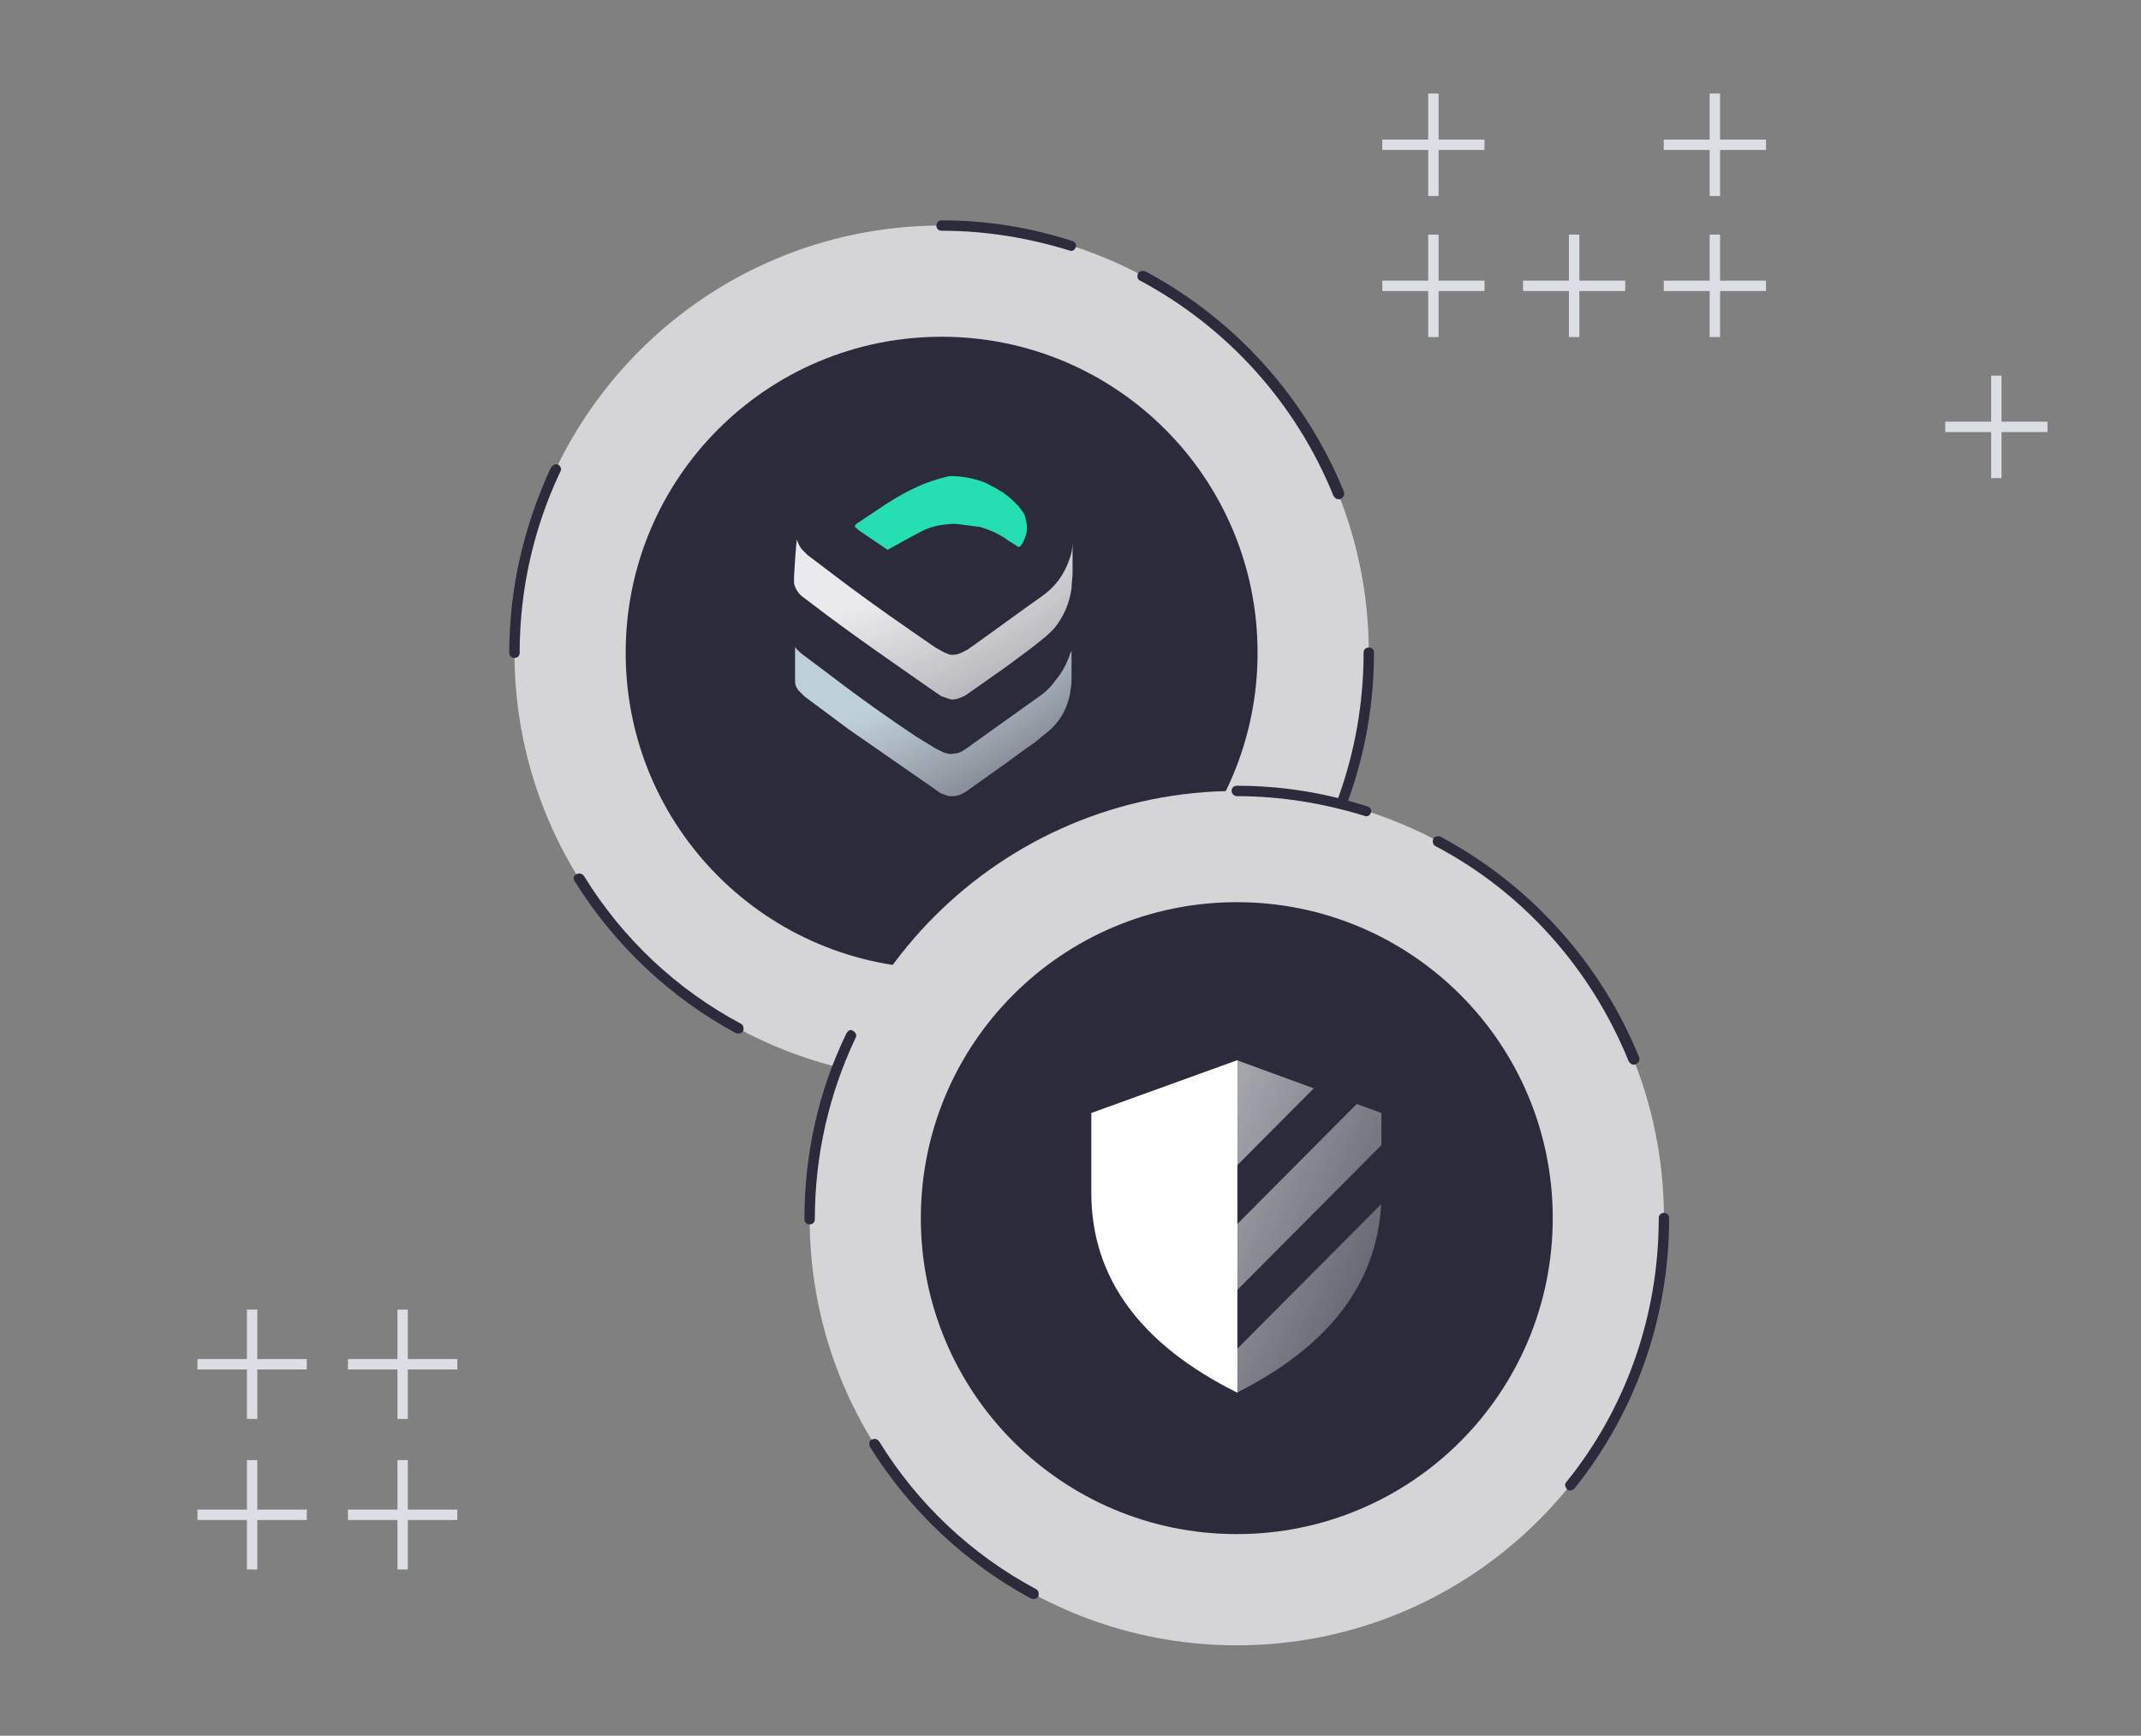<svg width="206" height="167" viewBox="0 0 206 167" fill="none" xmlns="http://www.w3.org/2000/svg">
<rect x="0" y="0" width="206" height="167" fill="#808080" stroke="none"/>
<g clip-path="url(#clip0_410_1802)">
<path fill-rule="evenodd" clip-rule="evenodd" d="M140.272 88.35L140.288 88.34L140.291 88.339C140.293 88.338 140.294 88.337 140.296 88.336L140.272 88.35V88.35Z" fill="#2B2C2A"/>
<path d="M140.272 88.35L140.288 88.34L140.291 88.339C140.293 88.338 140.294 88.337 140.296 88.336L140.272 88.35V88.35Z" stroke="#F8F2E6" stroke-width="0.8" stroke-linecap="round" stroke-linejoin="round"/>
<path fill-rule="evenodd" clip-rule="evenodd" d="M140.3 88.332L140.302 88.331L140.328 88.315H140.33C140.32 88.32 140.31 88.326 140.3 88.332Z" fill="#2B2C2A"/>
<path d="M140.3 88.332L140.302 88.331L140.328 88.315H140.33C140.32 88.32 140.31 88.326 140.3 88.332Z" stroke="#F8F2E6" stroke-width="0.8" stroke-linecap="round" stroke-linejoin="round"/>
<path d="M90.6 103.9C113.299 103.9 131.7 85.499 131.7 62.8C131.7 40.101 113.299 21.7 90.6 21.7C67.901 21.7 49.5 40.101 49.5 62.8C49.5 85.499 67.901 103.9 90.6 103.9Z" fill="#D5D5D8"/>
<path fill-rule="evenodd" clip-rule="evenodd" d="M90.1 21.7C90.1 21.4 90.3 21.2 90.6 21.2C95 21.2 99.2 21.9 103.2 23.2C103.5 23.3 103.6 23.6 103.5 23.8C103.4 24.1 103.1 24.2 102.9 24.1C99 22.9 94.9 22.2 90.6 22.2C90.3 22.2 90.1 22 90.1 21.7ZM109.5 26.3C109.6 26.1 109.9 26 110.2 26.1C118.8 30.7 125.6 38.2 129.3 47.3C129.4 47.6 129.3 47.8 129 48C128.7 48.1 128.5 48 128.3 47.7C124.7 38.8 118.1 31.5 109.7 27C109.4 26.9 109.4 26.5 109.5 26.3ZM53.7 44.7C53.9 44.8 54.1 45.1 53.9 45.4C51.4 50.7 50 56.6 50 62.8C50 63.1 49.8 63.3 49.5 63.3C49.2 63.3 49 63.1 49 62.8C49 56.4 50.5 50.4 53 45C53.2 44.7 53.5 44.6 53.7 44.7ZM131.7 62.3C132 62.3 132.2 62.5 132.2 62.8C132.2 72.6 128.8 81.7 123.1 88.8C122.9 89 122.6 89.1 122.4 88.9C122.2 88.7 122.1 88.4 122.3 88.2C127.9 81.3 131.2 72.4 131.2 62.8C131.2 62.5 131.4 62.3 131.7 62.3ZM55.5 84.1C55.7 84 56 84 56.2 84.3C59.9 90.3 65.1 95.2 71.3 98.5C71.5 98.6 71.6 98.9 71.5 99.2C71.4 99.4 71.1 99.5 70.8 99.4C64.5 96 59.1 90.9 55.3 84.8C55.1 84.5 55.2 84.2 55.5 84.1Z" fill="#2B2B3C"/>
<path d="M90.6 93.2C107.4 93.2 121 79.6 121 62.8C121 46 107.4 32.4 90.6 32.4C73.8 32.4 60.2 46 60.2 62.8C60.2 79.6 73.8 93.2 90.6 93.2Z" fill="#2B2B3C"/>
<path d="M84.5 49L82.4 50.4C82.2 50.6 82.2 50.7 82.4 50.8L82.6 51L85.4 52.9C85.4 52.9 88.1 51.4 88.7 51.1C89.7 50.6 90.8 50.4 92 50.4C92.8 50.5 93.5 50.6 94.3 50.7C95.3 51 96.2 51.4 97 52L97.8 52.5L97.9 52.6H98H98.1C98.1 52.6 98.2 52.6 98.2 52.5L98.3 52.4C98.5 52.1 98.6 51.8 98.7 51.5C98.8 51.3 98.8 51 98.8 50.7C98.8 50.3 98.7 50 98.6 49.6C98.5 49.3 98.2 49 98 48.7L97.5 48.2C96.9 47.6 96.1 47.1 95.3 46.7L94.7 46.4C93.6 46 92.5 45.8 91.4 45.8C90.1 46.1 88 46.6 84.5 49Z" fill="#25DFB3"/>
<g opacity="0.9">
<path d="M76.4 55.5C76.4 55.7 76.4 55.9 76.4 56.1C76.5 56.6 76.8 57.1 77.2 57.4L78 58C81.9 61 86 63.8 90 66.6L90.6 67C90.9 67.1 91.2 67.2 91.5 67.3H91.6C92.1 67.3 92.5 67.1 92.9 66.9L96.6 64.3C97.8 63.4 99.1 62.5 100.3 61.5C100.7 61.2 101.1 60.8 101.4 60.5C102.3 59.4 102.9 58.1 103.1 56.6C103.1 56.1 103.2 55.6 103.2 55.1V52.4C103.2 52.3 103.2 52.3 103.2 52.2C103.2 52.7 103.1 53.3 102.9 53.8C102.4 55.3 101.5 56.5 100.2 57.4C97.8 59.1 95.5 60.8 93.1 62.5L92.5 62.8C92.3 62.9 92 63 91.7 63H91.6C91.5 63 91.3 63 91.2 62.9C91.1 62.9 91 62.8 90.9 62.8L90 62.3C87.1 60.3 84.2 58.3 81.4 56.2L77.7 53.4L77.2 52.9C77 52.7 76.8 52.3 76.7 52V51.9C76.6 51.8 76.4 55.5 76.4 55.5Z" fill="url(#paint0_radial_410_1802)"/>
</g>
<g opacity="0.9">
<g opacity="0.9">
<path d="M102.9 63.1C102.9 63 103 62.8 103.1 62.6V65C103.1 65.5 103.1 65.9 103 66.4C102.8 68 102 69.5 100.7 70.5L99.6 71.4C98.3 72.3 97 73.3 95.7 74.2L92.9 76.2L92.7 76.3C92.4 76.5 92 76.6 91.6 76.6C91.4 76.6 91.2 76.6 91 76.5C90.7 76.4 90.4 76.3 90.2 76.1L81.7 70.2L77.4 67C77.2 66.8 77 66.6 76.8 66.4C76.6 66.1 76.5 65.9 76.5 65.6C76.5 65.4 76.5 65.3 76.5 65.1V62.2C76.5 62.3 76.6 62.4 76.7 62.5C76.9 62.7 77.1 62.9 77.4 63.1L80.2 65.2C82.8 67.2 85.5 69.1 88.2 70.9L90 72L90.8 72.4C91.1 72.5 91.4 72.6 91.8 72.5C92.1 72.5 92.4 72.4 92.7 72.2L93 72L100 67C100.6 66.6 101.2 66 101.6 65.4C102.2 64.7 102.6 63.9 102.9 63.1Z" fill="url(#paint1_radial_410_1802)"/>
</g>
</g>
<path d="M119 158.3C141.699 158.3 160.1 139.899 160.1 117.2C160.1 94.501 141.699 76.1 119 76.1C96.301 76.1 77.9 94.501 77.9 117.2C77.9 139.899 96.301 158.3 119 158.3Z" fill="#D5D5D8"/>
<path fill-rule="evenodd" clip-rule="evenodd" d="M118.5 76.1C118.5 75.8 118.7 75.6 119 75.6C123.4 75.6 127.6 76.3 131.6 77.6C131.9 77.7 132 78 131.9 78.2C131.8 78.5 131.5 78.6 131.3 78.5C127.4 77.3 123.3 76.6 119 76.6C118.8 76.6 118.5 76.4 118.5 76.1ZM137.9 80.7C138 80.5 138.3 80.4 138.6 80.5C147.2 85.1 154 92.6 157.7 101.7C157.8 102 157.7 102.2 157.4 102.4C157.1 102.5 156.9 102.4 156.7 102.1C153.1 93.2 146.5 85.8 138.1 81.4C137.9 81.3 137.8 81 137.9 80.7ZM82.1 99.2C82.3 99.3 82.5 99.6 82.3 99.9C79.8 105.2 78.4 111.1 78.4 117.3C78.4 117.6 78.2 117.8 77.9 117.8C77.6 117.8 77.4 117.6 77.4 117.3C77.4 110.9 78.8 104.9 81.4 99.5C81.6 99.1 81.9 99 82.1 99.2ZM160.1 116.7C160.4 116.7 160.6 116.9 160.6 117.2C160.6 127 157.2 136.1 151.5 143.2C151.3 143.4 151 143.5 150.8 143.3C150.6 143.1 150.5 142.8 150.7 142.6C156.3 135.7 159.6 126.8 159.6 117.2C159.6 116.9 159.8 116.7 160.1 116.7ZM83.9 138.5C84.1 138.4 84.4 138.4 84.6 138.7C88.3 144.7 93.5 149.6 99.7 152.9C99.9 153 100 153.3 99.9 153.6C99.8 153.8 99.5 153.9 99.2 153.8C92.9 150.4 87.5 145.3 83.7 139.2C83.6 138.9 83.6 138.6 83.9 138.5Z" fill="#2B2B3C"/>
<path d="M119 147.6C135.8 147.6 149.4 134 149.4 117.2C149.4 100.4 135.8 86.8 119 86.8C102.2 86.8 88.6 100.4 88.6 117.2C88.6 134 102.2 147.6 119 147.6Z" fill="#2B2B3C"/>
<path fill-rule="evenodd" clip-rule="evenodd" d="M119.058 134C109.699 129.337 105.014 122.93 105.002 114.778C104.999 113.213 104.999 110.648 105.002 107.082L119.058 102V134Z" fill="white"/>
<path fill-rule="evenodd" clip-rule="evenodd" d="M118.987 124.172V117.828L130.541 106.216L132.916 107.082L132.918 110.172L118.987 124.172ZM118.987 129.828L132.887 115.86C132.48 123.499 127.847 129.546 118.987 134V129.828ZM118.987 112.172V102L126.412 104.71L118.987 112.171V112.172Z" fill="url(#paint2_linear_410_1802)"/>
<path d="M19 145.741H29.519M24.259 151V140.481M33.481 145.741H44M38.741 151V140.481M19 131.259H29.519M24.259 136.519V126M33.481 131.259H44M38.741 136.519V126" stroke="#DBDEE5"/>
<path d="M133 13.929H142.836M137.918 18.858V9M133 27.5H142.836M137.918 32.429V22.571M146.541 27.5H156.377M151.459 32.429V22.571M160.082 13.929H169.918M165 18.858V9M160.082 27.5H169.918M165 32.429V22.571M187.164 41.071H197M192.082 46V36.142" stroke="#DBDEE5"/>
</g>
<defs>
<radialGradient id="paint0_radial_410_1802" cx="0" cy="0" r="1" gradientUnits="userSpaceOnUse" gradientTransform="translate(86.281 35.058) rotate(55.037) scale(46.076 83.019)">
<stop offset="0.417" stop-color="white"/>
<stop offset="1" stop-color="#FAFAFA" stop-opacity="0.4"/>
</radialGradient>
<radialGradient id="paint1_radial_410_1802" cx="0" cy="0" r="1" gradientUnits="userSpaceOnUse" gradientTransform="translate(86.335 46.298) rotate(53.578) scale(44.092 80.819)">
<stop offset="0.417" stop-color="#E1F5FC"/>
<stop offset="1" stop-color="#FAFAFA" stop-opacity="0"/>
</radialGradient>
<linearGradient id="paint2_linear_410_1802" x1="111.162" y1="118.439" x2="134.791" y2="128.453" gradientUnits="userSpaceOnUse">
<stop stop-color="white" stop-opacity="0.6"/>
<stop offset="1" stop-color="white" stop-opacity="0.215"/>
</linearGradient>
<clipPath id="clip0_410_1802">
<rect width="206" height="167" fill="white"/>
</clipPath>
</defs>
</svg>
